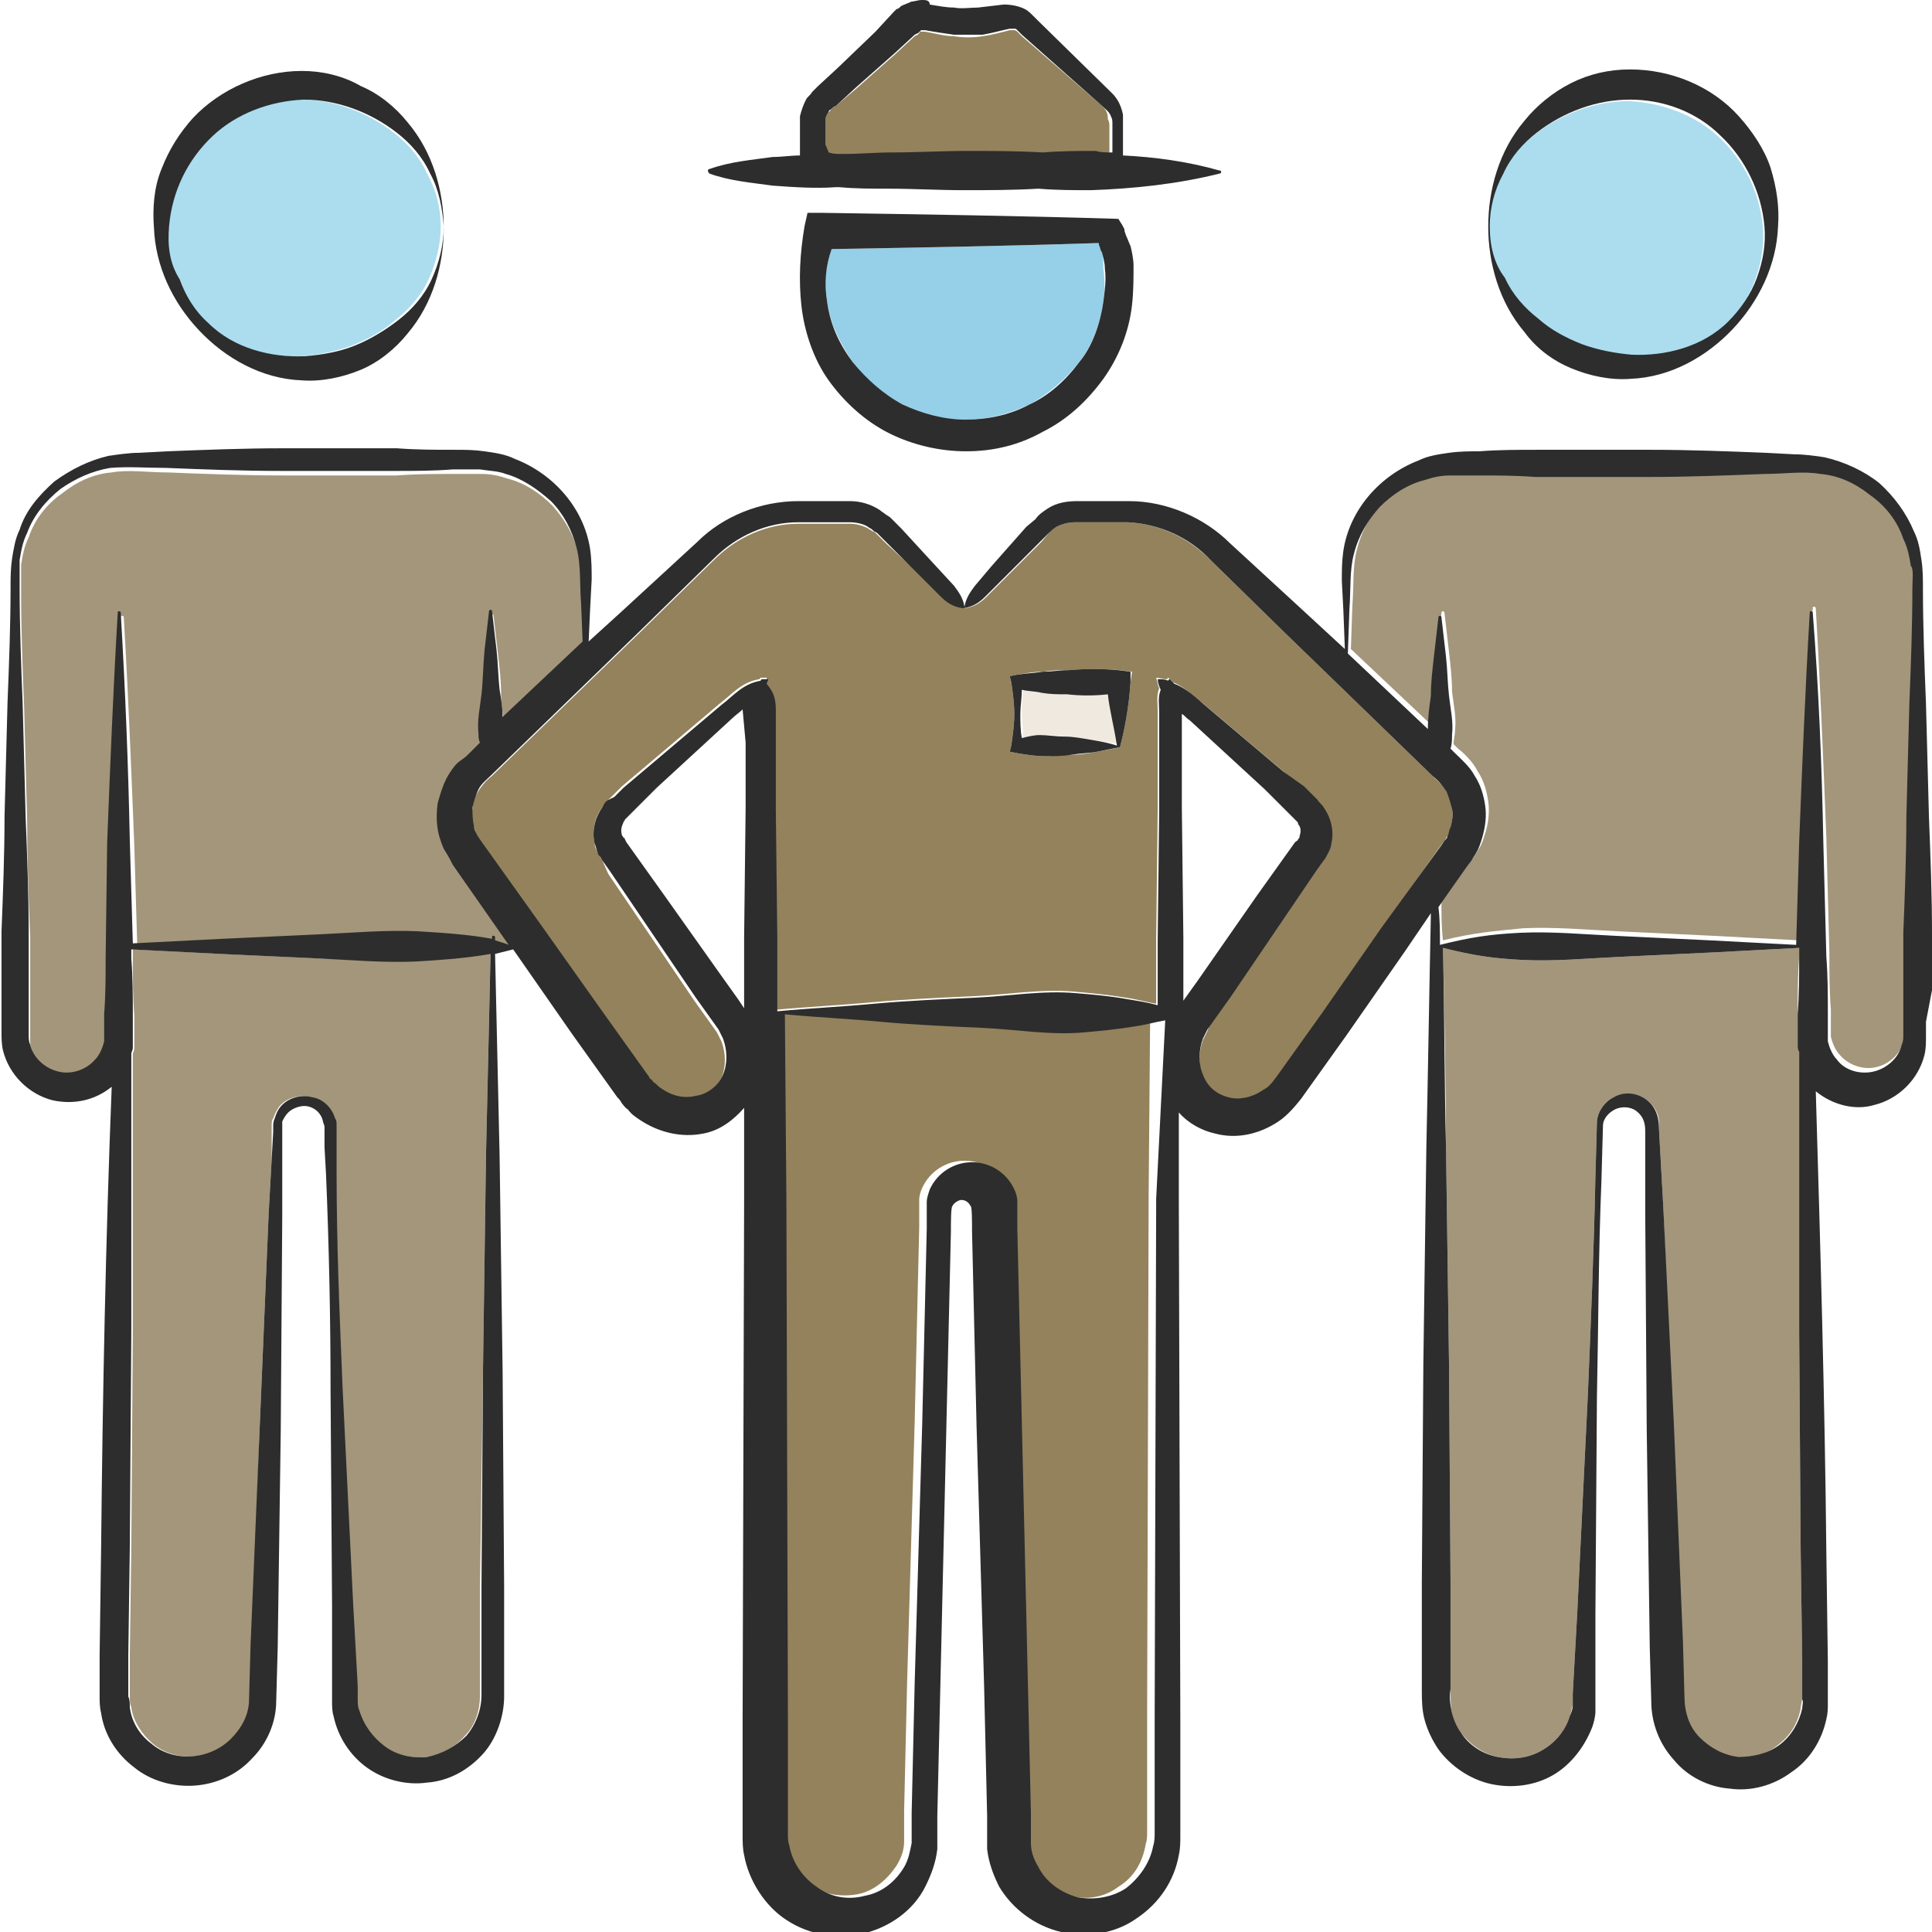 <?xml version="1.0" encoding="utf-8"?>
<!-- Generator: Adobe Illustrator 24.1.2, SVG Export Plug-In . SVG Version: 6.00 Build 0)  -->
<svg version="1.1" id="Layer_1" xmlns="http://www.w3.org/2000/svg" xmlns:xlink="http://www.w3.org/1999/xlink" x="0px" y="0px"
	 viewBox="0 0 128 128" style="enable-background:new 0 0 128 128;" xml:space="preserve">
<style type="text/css">
	.st0{fill:#A3967B;}
	.st1{fill:#ABDDEF;}
	.st2{fill:#95CFE8;}
	.st3{fill:#93825C;}
	.st4{fill:#EFE9DF;}
	.st5{fill:#2D2D2D;}
</style>
<g>
	<path class="st0" d="M21.2,63.5l-6.5-0.3c-2-0.1-3.9-0.2-5.9-0.3l0,0.6c0,1.3,0,2.5,0.1,3.8l0,1l0,0.5c0,0.2,0,0.4,0,0.6
		c0,0.1,0,0.2-0.1,0.4c0,1.4,0,2.8,0,4.1l0,14.3l-0.1,14.3l-0.1,7.2l0,1.8l0,0.9c0,0.3,0,0.5,0.1,0.7c0.1,0.9,0.7,1.8,1.4,2.4
		c1.5,1.3,3.9,1.1,5.3-0.3c0.7-0.7,1.1-1.6,1.2-2.6l0.1-3.6l0.5-14.3l0.6-14.3l0.2-3.6L18,75l0-0.4c0-0.2,0-0.4,0.1-0.5
		c0.1-0.3,0.3-0.7,0.5-0.9c0.5-0.5,1.3-0.7,2-0.5c0.7,0.2,1.3,0.7,1.5,1.4c0.1,0.2,0.1,0.3,0.1,0.5l0,0.4l0,0.9l0,1.8
		c0.1,4.8,0.3,9.6,0.4,14.3l0.7,14.3l0.2,3.6l0.1,1.8l0,0.9c0,0.3,0.1,0.5,0.1,0.7c0.2,1,0.8,1.9,1.7,2.4c0.8,0.6,1.8,0.8,2.8,0.7
		c1-0.1,1.9-0.6,2.6-1.4c0.7-0.7,1-1.7,1-2.7l0-7.2L32,90.8l0.2-14.3c0.1-4.5,0.2-8.9,0.3-13.4c-1.6,0.3-3.2,0.4-4.9,0.5
		C25.5,63.8,23.4,63.5,21.2,63.5z"/>
	<path class="st0" d="M29.6,56.4c-0.2-0.3-0.3-0.7-0.4-1c-0.2-0.7-0.2-1.4-0.1-2.2c0.1-0.7,0.4-1.4,0.8-2c0.2-0.3,0.4-0.6,0.7-0.8
		c0.3-0.3,0.4-0.4,0.7-0.6l0.6-0.6c0-0.2-0.1-0.4-0.1-0.6c-0.1-0.9,0.1-1.7,0.2-2.6c0.1-0.9,0.1-1.7,0.2-2.6
		c0.1-0.9,0.2-1.7,0.3-2.6c0,0,0-0.1,0.1-0.1c0,0,0.1,0,0.1,0.1c0.1,0.9,0.2,1.7,0.3,2.6c0.1,0.9,0.2,1.7,0.2,2.6
		c0,0.6,0.1,1.2,0.2,1.8l5.3-5l-0.1-2.5c-0.1-1.3,0-2.6-0.3-3.7c-0.3-1.2-0.9-2.2-1.7-3.1c-0.8-0.8-1.8-1.5-3-1.8
		c-0.6-0.2-1.1-0.3-1.7-0.3c-0.6,0-1.2,0-1.8,0c-1.3,0-2.5,0-3.8,0.1c-2.5,0-5.1,0-7.6,0c-2.5,0-5.1-0.1-7.6-0.2
		c-1.3,0-2.6-0.2-3.7,0c-1.2,0.1-2.3,0.6-3.3,1.4c-1,0.7-1.8,1.7-2.2,2.9c-0.3,0.6-0.4,1.2-0.5,1.8c0,0.6,0,1.2,0,1.9
		c0,2.5,0.1,5.1,0.2,7.6l0.2,7.6c0,2.5,0.1,5.1,0.2,7.6l0,3.8l0,1.9l0,1c0,0.3,0,0.5,0.1,0.7c0.2,0.9,1,1.6,1.9,1.8
		c0.9,0.2,1.9-0.1,2.4-0.8c0.3-0.3,0.5-0.8,0.6-1.2c0-0.1,0-0.2,0-0.3l0-0.5l0-1c0-1.3,0-2.5,0.1-3.8l0.2-7.6
		c0.1-5.1,0.3-10.1,0.7-15.2c0-0.1,0-0.1,0.1-0.1c0,0,0.1,0,0.1,0.1c0.3,5.1,0.5,10.1,0.7,15.2l0.2,6.8c2-0.1,3.9-0.2,5.9-0.3
		l6.5-0.3c2.2-0.1,4.3-0.3,6.5-0.2c1.6,0.1,3.3,0.2,4.9,0.5c0,0,0-0.1,0-0.1c0-0.1,0-0.1,0.1-0.1c0,0,0.1,0,0.1,0.1
		c0,0.1,0,0.1,0,0.2c0.4,0.1,0.7,0.1,1.1,0.2l-3.7-5.3C30,57,29.7,56.7,29.6,56.4z"/>
	<path class="st1" d="M13.6,21.4c1.7,1.7,4.2,2.3,6.4,2.2c1.1-0.1,2.2-0.3,3.3-0.7c1-0.4,2-0.9,2.9-1.7c0.9-0.7,1.7-1.6,2.2-2.7
		c0.5-1.1,0.8-2.3,0.8-3.5c0-1.2-0.3-2.4-0.9-3.5c-0.5-1.1-1.3-2-2.2-2.7c-1.8-1.4-4-2.2-6.2-2.2c-2.2,0-4.4,0.8-6,2.4
		c-1.6,1.5-2.7,3.7-2.9,6c-0.1,1.2,0.1,2.3,0.5,3.4C12.1,19.6,12.7,20.6,13.6,21.4z"/>
	<path class="st2" d="M73,16.7c0-0.2-0.1-0.4-0.2-0.5l0-0.1c-6,0.2-11.8,0.3-17.7,0.4c-0.4,1.1-0.5,2.3-0.3,3.5
		c0.2,1.5,0.9,2.8,1.7,4c0.9,1.2,2,2.2,3.3,2.8c1.3,0.7,2.7,1,4.2,1c1.5,0,2.9-0.4,4.2-1c1.3-0.7,2.4-1.7,3.3-2.8
		c0.9-1.2,1.4-2.6,1.6-4c0.1-0.7,0.1-1.5,0-2.2C73.1,17.4,73.1,17.1,73,16.7z"/>
	<path class="st3" d="M55.7,10.4c1.1-0.1,2.1-0.1,3.2-0.1c1.7,0,3.4-0.1,5-0.1c1.7,0,3.3,0,5,0.1c1.2-0.1,2.3-0.1,3.5-0.1
		c0.4,0,0.8,0,1.1,0.1c0-0.4,0-0.9,0-1.3l0-0.6c0-0.2,0-0.3-0.1-0.5C73.4,7.4,73.2,7.2,73,7l-5.3-4.6l-0.3-0.3C67.3,2,67.2,2,67.2,2
		c-0.1,0-0.2,0-0.3,0c-0.4,0.1-1.1,0.3-1.8,0.4c-0.6,0.1-1.3,0.1-1.9,0c-0.6,0-1.3-0.2-1.9-0.3c-0.2,0-0.2,0-0.2,0c0,0-0.1,0-0.1,0
		c0,0-0.1,0-0.1,0.1c0,0,0,0-0.1,0.1l-0.2,0.1l-1.3,1.2l-2.6,2.3L55.4,7l-0.2,0.1l-0.1,0.1C55,7.3,55,7.4,54.9,7.4
		c-0.1,0.2-0.2,0.3-0.2,0.5c0,0.1,0,0.5,0,0.8l0,0.9l0,0.7c0.3,0,0.5,0,0.8,0.1C55.6,10.4,55.7,10.4,55.7,10.4z"/>
	<path class="st0" d="M126.3,35.4c-0.4-1.1-1.2-2.1-2.2-2.9c-1-0.7-2.1-1.2-3.3-1.4c-1.2-0.1-2.5,0-3.7,0c-2.5,0.1-5.1,0.2-7.6,0.2
		c-2.5,0-5.1,0-7.6,0c-1.3,0-2.5,0-3.8-0.1c-0.6,0-1.3,0-1.8,0c-0.6,0.1-1.2,0.1-1.7,0.3c-1.1,0.3-2.1,1-3,1.8
		c-0.8,0.8-1.4,1.9-1.7,3.1c-0.3,1.1-0.2,2.5-0.3,3.7l-0.1,2.9l5.3,5c0-0.7,0.1-1.4,0.2-2.2c0.1-0.9,0.1-1.7,0.2-2.6
		c0.1-0.9,0.2-1.7,0.3-2.6c0,0,0-0.1,0.1-0.1c0,0,0.1,0,0.1,0.1c0.1,0.9,0.2,1.7,0.3,2.6c0.1,0.9,0.2,1.7,0.2,2.6
		c0.1,0.9,0.3,1.7,0.2,2.6c0,0.3-0.1,0.6-0.1,0.9l0.3,0.3c0.4,0.3,1,0.9,1.3,1.5c0.4,0.6,0.6,1.3,0.7,2c0.1,0.7,0,1.5-0.2,2.1
		c-0.1,0.3-0.2,0.7-0.4,1c-0.1,0.2-0.2,0.3-0.3,0.5l-0.3,0.4l-1.9,2.7c0,0.8,0,1.6,0.1,2.5c2-0.5,3.3-0.6,5.3-0.8
		c2.1-0.1,4.2,0.1,6.3,0.2l6.3,0.3c1.9,0.1,3.8,0.2,5.7,0.3l0.2-6.8c0.1-5.1,0.3-10.1,0.7-15.2c0-0.1,0-0.1,0.1-0.1
		c0,0,0.1,0,0.1,0.1c0.3,5.1,0.5,10.1,0.7,15.2l0.2,7.6c0,1.3,0,2.5,0.1,3.8l0,1l0,0.5c0,0.1,0,0.2,0,0.3c0.1,0.4,0.3,0.9,0.6,1.2
		c0.6,0.7,1.6,1,2.4,0.8c0.9-0.2,1.6-0.9,1.9-1.8c0.1-0.2,0.1-0.4,0.1-0.7l0-1l0-1.9l0-3.8c0-2.5,0.1-5.1,0.2-7.6l0.2-7.6
		c0.1-2.5,0.2-5.1,0.2-7.6c0-0.6,0-1.3,0-1.9C126.6,36.5,126.5,35.9,126.3,35.4z"/>
	<path class="st3" d="M71.3,68.3c-2.2,0.2-4.5-0.2-6.7-0.3c-2.2-0.1-4.5-0.2-6.7-0.4c-2.1-0.2-4.3-0.3-6.4-0.5l0.1,12.2l0.1,34.4
		l0,4.3l0,2.2l0,1.1c0,0.3,0,0.6,0.1,0.9c0.2,1.1,0.8,2.1,1.8,2.7c0.9,0.6,2.1,0.8,3.2,0.6c1.1-0.2,2-1,2.6-1.9
		c0.3-0.5,0.5-1,0.5-1.6l0-0.4l0-0.5l0-1.1l0.2-8.6l0.5-17.2l0.2-8.6l0.1-4.3l0-1.1c0-0.2,0-0.3,0-0.7c0-0.3,0.1-0.6,0.2-0.8
		c0.5-1.1,1.6-1.8,2.8-1.8c1.2,0,2.3,0.7,2.8,1.8c0.1,0.3,0.2,0.6,0.2,0.8c0,0.3,0,0.5,0,0.7l0,1.1l0.1,4.3l0.2,8.6l0.4,17.2
		l0.2,8.6l0,1.1l0,0.5l0,0.4c0.1,0.6,0.2,1.1,0.5,1.6c0.6,1,1.5,1.7,2.6,2c1.1,0.3,2.3,0.1,3.2-0.6c1-0.6,1.6-1.6,1.8-2.8
		c0.1-0.3,0.1-0.5,0.1-0.9l0-1.1l0-2.2l0-4.3l0.1-34.4l0.1-11.9c-0.7,0.2-1.4,0.3-2,0.4C73.5,68.1,72.4,68.2,71.3,68.3z"/>
	<path class="st0" d="M119.4,109.8l-0.1-7.2l-0.1-14.4V73.9c0-1.4,0-2.8,0-4.2c0-0.1-0.1-0.2-0.1-0.4c0-0.2,0-0.4,0-0.6l0-0.5l0-1
		c0-1.3,0-2.5,0.1-3.8l0-0.6c-1.9,0.1-3.8,0.2-5.7,0.3l-6.3,0.3c-2.1,0.1-4.2,0.3-6.3,0.2c-2-0.1-3.3-0.3-5.3-0.8
		c0.1,4.3,0.2,9.4,0.2,13.1L96,90.3l0.1,14.4l0,7.2c0,0.6,0,1.1,0.1,1.6c0.1,0.5,0.3,0.9,0.6,1.3c0.6,0.8,1.5,1.4,2.4,1.6
		c1,0.2,2,0.1,2.9-0.4c0.9-0.5,1.6-1.3,1.9-2.3c0.1-0.2,0.1-0.5,0.2-0.7l0-0.4l0-0.4l0.1-1.8l0.2-3.6l0.7-14.4
		c0.2-4.8,0.4-9.6,0.5-14.4l0.1-3.6c0-0.7,0.5-1.4,1.1-1.7c0.6-0.3,1.5-0.3,2.1,0.1c0.6,0.4,1,1.1,0.9,1.8l0.1,1.8l0.2,3.6l0.6,14.4
		l0.6,14.4l0.1,3.6c0,1,0.4,2,1,2.7c0.7,0.7,1.6,1.2,2.6,1.3c1,0.1,2-0.2,2.7-0.8c0.8-0.6,1.3-1.4,1.5-2.4c0-0.2,0.1-0.5,0.1-0.7
		c0-0.3,0-0.6,0-0.9L119.4,109.8z"/>
	<path class="st3" d="M95.7,55.7c0.1-0.1,0.1-0.2,0.2-0.3c0.1-0.2,0.2-0.4,0.2-0.6c0.1-0.4,0.2-0.8,0.1-1.2c0-0.4-0.2-0.8-0.4-1.2
		c-0.2-0.4-0.5-0.6-0.9-1l-9.8-9.5l-4.9-4.8c-1.5-1.5-3.4-2.4-5.5-2.5l-3.4,0c-0.5,0-0.9,0.1-1.3,0.3c-0.2,0.1-0.4,0.2-0.5,0.4
		L69,35.9l-2.4,2.4l-1.2,1.2c-0.4,0.4-0.8,0.7-1.5,0.8c0,0,0,0,0,0c0,0,0,0,0,0c0,0,0,0,0,0c0,0,0,0,0,0c-0.7-0.1-1.1-0.4-1.5-0.8
		l-1.2-1.2L58.7,36l-0.6-0.6c-0.1-0.1-0.2-0.2-0.3-0.2c-0.1-0.1-0.2-0.1-0.3-0.2c-0.4-0.2-0.8-0.3-1.2-0.3l-3.4,0
		c-2.1,0-4.1,0.9-5.6,2.4l-4.9,4.8l-9.8,9.5c-0.5,0.4-0.7,0.7-0.9,1c-0.2,0.3-0.4,0.7-0.4,1.2c-0.1,0.4,0,0.8,0.1,1.2
		c0.1,0.2,0.1,0.4,0.2,0.6c0.1,0.2,0.2,0.3,0.4,0.6l3.9,5.6l3.9,5.6l2,2.8l1,1.4c0.1,0.1,0.2,0.2,0.2,0.3c0.1,0.1,0.1,0.2,0.2,0.2
		c0.1,0.2,0.3,0.3,0.5,0.4c0.7,0.5,1.5,0.7,2.3,0.5c0.8-0.2,1.4-0.7,1.8-1.4c0.3-0.7,0.3-1.6,0-2.4c-0.1-0.2-0.2-0.4-0.3-0.6
		l-0.5-0.7l-1-1.4l-3.8-5.6l-1.9-2.8L39.9,57l-0.1-0.2c-0.1-0.1-0.1-0.2-0.2-0.3c-0.1-0.2-0.2-0.4-0.2-0.6c-0.2-0.8,0-1.8,0.5-2.4
		c0.1-0.2,0.3-0.3,0.4-0.5l0.3-0.3l0.6-0.6l1.3-1.1l2.6-2.2l2.6-2.2c0.8-0.6,1.4-1.4,2.6-1.6c0,0,0,0,0.1-0.1c0,0,0,0,0.1,0
		c0.1,0,0.2,0,0.3,0c0,0.1,0,0.2-0.1,0.3c0.6,0.6,0.6,1.2,0.6,1.9l0,2.2l0,4.3l0.1,8.6l0,4.7c2.1-0.2,4.3-0.3,6.4-0.5
		c2.2-0.2,4.5-0.3,6.7-0.4c2.2-0.1,4.5-0.5,6.7-0.3c1.1,0.1,2.2,0.2,3.4,0.4c0.7,0.1,1.4,0.3,2,0.4l0-4.3l0.1-8.6l0-4.3l0-2.2
		c0-0.5-0.1-1,0.1-1.5c-0.1-0.2-0.1-0.4-0.2-0.7c0.2,0,0.4,0.1,0.7,0.1c0,0,0.1-0.1,0.1-0.1c0.1,0.1,0.2,0.2,0.3,0.3
		c0.8,0.3,1.3,0.9,2,1.4l2.6,2.2l2.6,2.2l1.3,1.1l0.6,0.6l0.3,0.3c0.1,0.1,0.3,0.3,0.4,0.5c0.5,0.7,0.7,1.6,0.5,2.4
		c-0.1,0.2-0.1,0.4-0.2,0.6c-0.1,0.2-0.2,0.4-0.3,0.5l-0.5,0.7l-1.9,2.8l-3.8,5.6l-1,1.4L80,68.3c-0.1,0.2-0.2,0.4-0.3,0.6
		c-0.3,0.8-0.3,1.7,0,2.4c0.3,0.7,1,1.3,1.7,1.5c0.8,0.2,1.6,0,2.3-0.5c0.4-0.2,0.6-0.5,0.9-0.9l1-1.4l2-2.8l3.9-5.6l3.9-5.5
		L95.7,55.7z M74.9,45.2c-0.1,1.6-0.4,3.2-0.7,4.3c-0.4,0.1-0.9,0.2-1.5,0.3C72.2,49.9,71.6,50,71,50c-0.6,0-1.2,0.1-1.8,0.1
		c-0.6,0-1.2-0.1-1.8-0.2l-0.5-0.1l0.1-0.4c0.1-0.7,0.2-1.4,0.2-2.1c0-0.7-0.1-1.4-0.2-2.1l-0.1-0.4l0.5-0.1
		c0.6-0.1,1.1-0.2,1.7-0.2c0.6-0.1,1.1-0.1,1.7-0.1c1.1-0.1,2.3-0.1,3.4,0l0.8,0.1L74.9,45.2z"/>
	<path class="st4" d="M70.8,46c-0.6,0-1.1-0.1-1.7-0.1c-0.4,0-0.9-0.1-1.3-0.2c-0.1,0.5-0.1,1.1-0.1,1.6c0,0.5,0.1,1.1,0.1,1.6
		c0.4-0.1,0.8-0.1,1.2-0.2c0.5,0,1,0,1.6,0.1c0.5,0.1,1.1,0.1,1.7,0.2c0.6,0.1,1.2,0.2,1.9,0.3C73.9,48,73.6,47,73.5,46
		C72.6,46,71.7,46,70.8,46z"/>
	<path class="st1" d="M101.8,21.2c0.9,0.7,1.9,1.3,2.9,1.7c1,0.4,2.1,0.6,3.3,0.7c2.2,0.1,4.7-0.5,6.4-2.2c0.9-0.8,1.5-1.8,1.9-2.9
		c0.4-1.1,0.6-2.3,0.5-3.4c-0.2-2.3-1.2-4.4-2.9-6c-1.6-1.5-3.8-2.3-6-2.4c-2.2,0-4.4,0.8-6.2,2.2c-0.9,0.7-1.7,1.6-2.2,2.7
		c-0.6,1.1-0.8,2.3-0.9,3.5c0,1.2,0.3,2.4,0.8,3.5C100.1,19.6,100.9,20.5,101.8,21.2z"/>
	<path class="st5" d="M74.6,15.6l-0.1-0.3l0-0.1c0,0-0.1-0.2-0.1-0.2c-0.1-0.2-0.2-0.3-0.3-0.5c-6.5-0.2-13.1-0.3-19.7-0.4l-0.9,0
		L53.3,15l0,0c-0.3,1.8-0.4,3.5-0.2,5.3c0.2,1.7,0.8,3.5,1.8,4.9c1,1.4,2.4,2.7,4,3.5c1.6,0.8,3.4,1.2,5.1,1.2
		c1.8,0,3.5-0.4,5.1-1.3c1.6-0.8,2.9-2,4-3.5c1-1.4,1.7-3.1,1.9-4.9c0.1-0.9,0.1-1.8,0.1-2.6c0-0.4-0.1-0.9-0.2-1.3
		C74.8,16.1,74.7,15.8,74.6,15.6z M73.1,20c-0.2,1.4-0.7,2.9-1.6,4c-0.9,1.2-2,2.2-3.3,2.8c-1.3,0.7-2.8,1-4.2,1
		c-1.5,0-2.9-0.4-4.2-1c-1.3-0.7-2.4-1.7-3.3-2.8c-0.9-1.2-1.5-2.5-1.7-4c-0.2-1.2-0.1-2.4,0.3-3.5c5.8-0.1,11.7-0.2,17.7-0.4l0,0.1
		c0.1,0.2,0.1,0.4,0.2,0.5c0.1,0.4,0.2,0.7,0.2,1.1C73.3,18.5,73.2,19.2,73.1,20z"/>
	<path class="st5" d="M47,11.5c1.4,0.5,2.8,0.6,4.2,0.8c1.4,0.1,2.8,0.2,4.2,0.1c0.1,0,0.1,0,0.2,0c1.1,0.1,2.1,0.1,3.2,0.1
		c1.7,0,3.4,0.1,5,0.1c1.7,0,3.3,0,5-0.1c1.2,0.1,2.3,0.1,3.5,0.1c2.8-0.1,5.7-0.4,8.5-1.1c0,0,0.1,0,0.1-0.1c0-0.1,0-0.1-0.1-0.1
		c-2.1-0.6-4.3-0.9-6.4-1c0-0.5,0-0.9,0-1.4l0-0.6c0-0.2,0-0.5,0-0.7c-0.1-0.5-0.3-1-0.7-1.4l-5-4.9l-0.3-0.3
		c-0.1-0.1-0.3-0.3-0.5-0.4c-0.4-0.2-0.9-0.3-1.4-0.3l-1.7,0.2c-0.5,0-1.1,0.1-1.6,0c-0.5,0-1-0.1-1.6-0.2C61.6,0,61.3,0,61.1,0
		c-0.3,0-0.5,0.1-0.7,0.1c-0.2,0.1-0.5,0.2-0.7,0.3c-0.1,0.1-0.2,0.2-0.3,0.2l-0.2,0.2L58,2.1l-2.5,2.4l-1.3,1.2L54,5.9
		C54,5.9,53.9,6,53.8,6.1c-0.1,0.2-0.3,0.3-0.4,0.5c-0.2,0.4-0.3,0.7-0.4,1.1c0,0.5,0,0.7,0,1l0,0.9l0,0.7c-0.6,0-1.2,0.1-1.8,0.1
		c-1.4,0.2-2.8,0.3-4.2,0.8c0,0-0.1,0-0.1,0.1C46.9,11.4,47,11.5,47,11.5z M54.7,9.6l0-0.9c0-0.3,0-0.7,0-0.8c0-0.2,0.1-0.3,0.2-0.5
		c0-0.1,0.1-0.1,0.2-0.2l0.1-0.1L55.4,7l1.3-1.2l2.6-2.3l1.3-1.2l0.2-0.1c0.1,0,0,0,0.1-0.1c0,0,0.1,0,0.1-0.1c0,0,0.1,0,0.1,0
		c0.1,0,0,0,0.2,0c0.5,0.1,1.2,0.2,1.9,0.3c0.6,0,1.3,0,1.9,0c0.6-0.1,1.3-0.3,1.8-0.4c0.1,0,0.2,0,0.3,0c0.1,0,0.1,0,0.2,0.1
		l0.3,0.3L73,7c0.2,0.2,0.5,0.4,0.6,0.7c0.1,0.2,0.1,0.3,0.1,0.5l0,0.6c0,0.4,0,0.9,0,1.3c-0.4,0-0.8,0-1.1-0.1
		c-1.2,0-2.3,0-3.5,0.1c-1.7-0.1-3.3-0.1-5-0.1c-1.7,0-3.4,0.1-5,0.1c-1.1,0-2.1,0.1-3.2,0.1c-0.1,0-0.1,0-0.2,0
		c-0.3,0-0.5,0-0.8-0.1L54.7,9.6z"/>
	<path class="st5" d="M13.2,21.9c1.7,1.8,4.1,3.2,6.8,3.3c1.3,0.1,2.7-0.2,3.9-0.7c1.2-0.5,2.3-1.4,3.1-2.4c1.7-2,2.4-4.6,2.4-7
		c0-2.4-0.7-5-2.4-7c-0.8-1-1.9-1.9-3.1-2.4C22.7,5,21.3,4.7,20,4.7c-2.7,0-5.4,1.2-7.2,3.1c-0.9,1-1.6,2.1-2.1,3.4
		c-0.5,1.2-0.6,2.6-0.5,3.9C10.3,17.6,11.4,20,13.2,21.9z M11.2,15c0.2-2.3,1.2-4.4,2.9-6c1.6-1.5,3.8-2.3,6-2.4
		c2.2,0,4.4,0.8,6.2,2.2c0.9,0.7,1.7,1.6,2.2,2.7c0.6,1.1,0.8,2.3,0.9,3.5c0,1.2-0.3,2.4-0.8,3.5c-0.5,1.1-1.3,2-2.2,2.7
		c-0.9,0.7-1.9,1.3-2.9,1.7c-1,0.4-2.1,0.6-3.3,0.7c-2.2,0.1-4.7-0.5-6.4-2.2c-0.9-0.8-1.5-1.8-1.9-2.9C11.2,17.4,11.1,16.2,11.2,15
		z"/>
	<path class="st5" d="M128,65.6l0-3.8c0-2.5-0.1-5.1-0.2-7.6l-0.2-7.6c-0.1-2.5-0.2-5.1-0.2-7.6c0-0.6,0-1.3-0.1-1.9
		c-0.1-0.7-0.2-1.3-0.5-1.9c-0.5-1.2-1.3-2.3-2.3-3.2c-1-0.8-2.3-1.4-3.6-1.7c-0.6-0.1-1.4-0.2-2-0.2L117,30
		c-2.5-0.1-5.1-0.2-7.6-0.2c-2.5,0-5.1,0-7.6,0c-1.3,0-2.5,0-3.8,0.1c-0.6,0-1.3,0-2,0.1c-0.7,0.1-1.4,0.2-2,0.5c-2.6,1-4.6,3.3-5,6
		c-0.1,0.7-0.1,1.3-0.1,2l0.1,1.9l0.1,2.6l-2.6-2.4l-5-4.6c-1.7-1.7-4.2-2.8-6.7-2.8l-3.4,0c-0.7,0-1.4,0.1-2,0.5
		c-0.3,0.2-0.6,0.4-0.8,0.7L68,34.9l-2.3,2.6l-1.1,1.3c-0.3,0.4-0.6,0.8-0.7,1.4c-0.1-0.6-0.4-1-0.7-1.4L62,37.5L59.7,35l-0.6-0.6
		c-0.1-0.1-0.2-0.2-0.4-0.3c-0.1-0.1-0.3-0.2-0.4-0.3c-0.6-0.4-1.3-0.6-2-0.6l-3.4,0c-2.5,0-5,1-6.7,2.7l-5,4.6L39,42.5l0.1-2.2
		l0.1-1.9c0-0.6,0-1.3-0.1-2c-0.4-2.7-2.4-5-5-6c-0.6-0.3-1.3-0.4-2-0.5c-0.7-0.1-1.3-0.1-2-0.1c-1.3,0-2.5,0-3.8-0.1
		c-2.5,0-5.1,0-7.6,0c-2.5,0-5.1,0.1-7.6,0.2l-1.9,0.1c-0.6,0-1.3,0.1-2,0.2c-1.3,0.3-2.5,0.9-3.6,1.7c-1,0.9-1.9,1.9-2.3,3.2
		c-0.3,0.6-0.4,1.3-0.5,1.9c-0.1,0.7-0.1,1.3-0.1,1.9c0,2.5-0.1,5.1-0.2,7.6l-0.2,7.6c0,2.5-0.1,5.1-0.2,7.6l0,3.8l0,1.9l0,1
		c0,0.3,0,0.8,0.1,1.2c0.4,1.6,1.7,2.9,3.3,3.3c1.4,0.3,2.8,0,3.9-0.9C7,82.2,6.8,92.3,6.7,102.5l-0.1,7.2l0,1.8l0,0.9
		c0,0.3,0,0.7,0.1,1.1c0.2,1.4,1,2.7,2.2,3.6c1.1,0.9,2.6,1.3,4,1.2c1.4-0.1,2.8-0.7,3.8-1.8c1-1,1.6-2.4,1.6-3.8l0.1-3.6l0.2-14.3
		l0.1-14.3l0-3.6l0-1.8l0-0.4c0-0.1,0-0.2,0-0.4c0.1-0.2,0.2-0.4,0.4-0.6c0.3-0.3,0.9-0.5,1.3-0.4c0.5,0.1,0.9,0.5,1,1
		c0,0.1,0.1,0.2,0.1,0.4l0,0.4l0,0.9l0.1,1.8c0.2,4.8,0.3,9.6,0.3,14.3l0.1,14.3l0,3.6l0,1.8l0,0.9c0,0.3,0,0.7,0.1,1
		c0.3,1.4,1.1,2.6,2.2,3.4c1.1,0.8,2.6,1.2,4,1c1.4-0.1,2.7-0.8,3.7-1.9c0.9-1,1.4-2.5,1.4-3.8l0-7.2l-0.1-14.3l-0.2-14.3
		c-0.1-4.5-0.2-8.9-0.3-13.4c0.4-0.1,0.8-0.2,1.2-0.3l3.9,5.6l2,2.8l1,1.4c0.1,0.1,0.2,0.2,0.3,0.4c0.1,0.1,0.2,0.3,0.4,0.4
		c0.2,0.3,0.5,0.5,0.8,0.7c1.2,0.8,2.7,1.2,4.2,0.9c1.1-0.2,2-0.9,2.7-1.7l0,6.2l-0.1,34.4l0,4.3l0,2.2l0,1.1c0,0.4,0,0.9,0.1,1.3
		c0.3,1.7,1.4,3.4,2.8,4.3c1.5,1,3.4,1.3,5.1,0.9c1.7-0.4,3.3-1.5,4.1-3.1c0.4-0.8,0.7-1.6,0.8-2.5c0-0.2,0-0.5,0-0.6l0-0.5l0-1.1
		l0.2-8.6l0.4-17.2l0.2-8.6l0.1-4.3c0-0.7,0-1.6,0.1-1.7c0.1-0.2,0.4-0.4,0.6-0.4c0.3,0,0.5,0.2,0.6,0.4c0.1,0,0.1,1,0.1,1.7
		l0.1,4.3l0.2,8.6l0.5,17.2l0.2,8.6l0,1.1l0,0.5c0,0.2,0,0.4,0,0.6c0.1,0.9,0.4,1.7,0.8,2.5c0.9,1.5,2.4,2.6,4.1,3
		c1.7,0.4,3.6,0.1,5-0.9c1.5-1,2.5-2.5,2.8-4.2c0.1-0.4,0.1-0.9,0.1-1.3l0-1.1l0-2.2l0-4.3l-0.1-34.4l0-5.9c0.6,0.7,1.5,1.2,2.4,1.4
		c1.5,0.4,3,0,4.2-0.8c0.6-0.4,1.1-1,1.5-1.5l1-1.4l2-2.8l3.9-5.6l1.7-2.5c-0.1,4.7-0.2,11.1-0.3,15.5l-0.2,14.4l-0.1,14.4l0,7.2
		c0,0.6,0,1.3,0.2,2c0.2,0.7,0.5,1.3,0.9,1.9c0.8,1.1,2.1,2,3.5,2.3c1.4,0.3,2.9,0.1,4.1-0.6c1.2-0.7,2.1-1.9,2.6-3.2
		c0.1-0.3,0.2-0.7,0.2-1l0-0.5l0-0.5l0-1.8l0-3.6l0.1-14.4c0.1-4.8,0.1-9.6,0.3-14.4l0.1-3.6c0-0.5,0.4-0.9,0.8-1.1
		c0.4-0.2,1-0.2,1.4,0.1c0.4,0.3,0.6,0.7,0.6,1.3l0,1.8l0,3.6l0.1,14.4l0.2,14.4l0.1,3.6c0,1.4,0.5,2.8,1.5,3.9
		c0.9,1.1,2.3,1.8,3.7,1.9c1.4,0.2,2.9-0.2,4.1-1.1c1.2-0.8,2-2.1,2.3-3.5c0.1-0.4,0.1-0.7,0.1-1.1c0-0.3,0-0.6,0-0.9l0-1.8
		l-0.1-7.2c-0.1-10.2-0.4-20.4-0.7-30.6c1.1,0.9,2.6,1.3,3.9,0.9c1.6-0.4,2.9-1.7,3.3-3.3c0.1-0.4,0.1-0.8,0.1-1.2l0-1L128,65.6z
		 M32.2,76.5L32,90.8l-0.1,14.3l0,7.2c0,1-0.4,2-1,2.7c-0.7,0.7-1.6,1.2-2.6,1.4c-1,0.1-2-0.1-2.8-0.7c-0.8-0.6-1.4-1.4-1.7-2.4
		c-0.1-0.2-0.1-0.5-0.1-0.7l0-0.9l-0.1-1.8l-0.2-3.6L22.7,92c-0.2-4.8-0.4-9.6-0.4-14.3l0-1.8l0-0.9l0-0.4c0-0.2,0-0.4-0.1-0.5
		c-0.2-0.7-0.8-1.3-1.5-1.4c-0.7-0.2-1.5,0-2,0.5c-0.3,0.3-0.4,0.6-0.5,0.9c-0.1,0.2-0.1,0.4-0.1,0.5l0,0.4l-0.1,1.8l-0.2,3.6
		l-0.6,14.3L16.6,109l-0.1,3.6c0,1-0.5,1.9-1.2,2.6c-1.4,1.4-3.8,1.6-5.3,0.3c-0.8-0.6-1.3-1.5-1.4-2.4c0-0.2,0-0.5-0.1-0.7l0-0.9
		l0-1.8l0.1-7.2l0.1-14.3l0-14.3c0-1.4,0-2.8,0-4.1c0-0.1,0.1-0.2,0.1-0.4c0-0.2,0-0.4,0-0.6l0-0.5l0-1c0-1.3,0-2.5-0.1-3.8l0-0.6
		c2,0.1,3.9,0.2,5.9,0.3l6.5,0.3c2.2,0.1,4.3,0.3,6.5,0.2c1.6-0.1,3.2-0.2,4.9-0.5C32.4,67.6,32.3,72,32.2,76.5z M32.8,62.3
		c0-0.1,0-0.1,0-0.2c0,0,0-0.1-0.1-0.1c-0.1,0-0.1,0-0.1,0.1c0,0,0,0.1,0,0.1c-1.6-0.3-3.3-0.4-4.9-0.5c-2.2-0.1-4.3,0.1-6.5,0.2
		l-6.5,0.3c-2,0.1-3.9,0.2-5.9,0.3l-0.2-6.8C8.5,50.7,8.3,45.7,8,40.6c0,0,0-0.1-0.1-0.1c-0.1,0-0.1,0-0.1,0.1
		c-0.3,5.1-0.5,10.1-0.7,15.2L7,63.4c0,1.3,0,2.5-0.1,3.8l0,1l0,0.5c0,0.1,0,0.2,0,0.3c-0.1,0.4-0.3,0.9-0.6,1.2
		c-0.6,0.7-1.6,1-2.4,0.8C3,70.8,2.2,70.1,2,69.2c-0.1-0.2-0.1-0.4-0.1-0.7l0-1l0-1.9l0-3.8c0-2.5-0.1-5.1-0.2-7.6l-0.2-7.6
		c-0.1-2.5-0.2-5.1-0.2-7.6c0-0.6,0-1.3,0-1.9c0.1-0.6,0.2-1.2,0.5-1.8c0.4-1.1,1.2-2.1,2.2-2.9c1-0.7,2.1-1.2,3.3-1.4
		c1.2-0.1,2.5,0,3.7,0c2.5,0.1,5.1,0.2,7.6,0.2c2.5,0,5.1,0,7.6,0c1.3,0,2.5,0,3.8-0.1c0.6,0,1.3,0,1.8,0c0.6,0.1,1.2,0.1,1.7,0.3
		c1.1,0.3,2.1,1,3,1.8c0.8,0.8,1.4,1.9,1.7,3.1c0.3,1.1,0.2,2.5,0.3,3.7l0.1,2.5l-5.3,5c0-0.6-0.1-1.2-0.2-1.8
		c-0.1-0.9-0.1-1.7-0.2-2.6c-0.1-0.9-0.2-1.7-0.3-2.6c0,0,0-0.1-0.1-0.1c0,0-0.1,0-0.1,0.1c-0.1,0.9-0.2,1.7-0.3,2.6
		C32,44.2,32,45.1,31.9,46c-0.1,0.9-0.3,1.7-0.2,2.6c0,0.2,0,0.4,0.1,0.6l-0.6,0.6c-0.2,0.2-0.4,0.4-0.7,0.6
		c-0.3,0.2-0.5,0.5-0.7,0.8c-0.4,0.6-0.6,1.3-0.8,2c-0.1,0.7-0.1,1.5,0.1,2.2c0.1,0.3,0.2,0.7,0.4,1c0.2,0.3,0.4,0.7,0.5,0.9
		l3.7,5.3C33.5,62.5,33.1,62.4,32.8,62.3z M49.4,49.2l0,4.3l-0.1,8.6l0,4.7l-0.4-0.6l-1-1.4L44,59.3l-2-2.8l-0.5-0.7l-0.1-0.2
		c0,0,0-0.1-0.1-0.1c0-0.1-0.1-0.1-0.1-0.2c-0.1-0.3,0-0.6,0.1-0.8c0-0.1,0.1-0.1,0.1-0.2l0.3-0.3l0.6-0.6l1.2-1.2l2.5-2.3l2.5-2.3
		c0.2-0.2,0.5-0.4,0.7-0.6L49.4,49.2z M76.6,79.4l-0.1,34.4l0,4.3l0,2.2l0,1.1c0,0.3,0,0.6-0.1,0.9c-0.2,1.1-0.9,2.1-1.8,2.8
		c-0.9,0.6-2.1,0.8-3.2,0.6c-1.1-0.3-2.1-1-2.6-2c-0.3-0.5-0.5-1-0.5-1.6l0-0.4l0-0.5l0-1.1l-0.2-8.6l-0.4-17.2l-0.2-8.6l-0.1-4.3
		l0-1.1c0-0.2,0-0.3,0-0.7c0-0.3-0.1-0.6-0.2-0.8c-0.5-1.1-1.6-1.8-2.8-1.8c-1.2,0-2.3,0.7-2.8,1.8c-0.1,0.3-0.2,0.6-0.2,0.8
		c0,0.3,0,0.5,0,0.7l0,1.1l-0.1,4.3l-0.2,8.6l-0.5,17.2l-0.2,8.6l0,1.1l0,0.5l0,0.4c-0.1,0.5-0.2,1.1-0.5,1.6
		c-0.6,1-1.5,1.7-2.6,1.9c-1.1,0.3-2.3,0.1-3.2-0.6c-0.9-0.6-1.6-1.6-1.8-2.7c-0.1-0.3-0.1-0.5-0.1-0.9l0-1.1l0-2.2l0-4.3l-0.1-34.4
		l-0.1-12.2c2.1,0.2,4.3,0.3,6.4,0.5c2.2,0.2,4.5,0.3,6.7,0.4c2.2,0.1,4.5,0.5,6.7,0.3c1.1-0.1,2.2-0.2,3.4-0.4
		c0.7-0.1,1.4-0.3,2-0.4L76.6,79.4z M78.4,66.5l0-4.4l-0.1-8.6l0-4.3l0-1.9c0.2,0.1,0.3,0.3,0.5,0.4l2.5,2.3l2.5,2.3l1.2,1.2
		l0.6,0.6l0.3,0.3c0.1,0.1,0.1,0.1,0.1,0.2c0.2,0.2,0.2,0.5,0.1,0.8c0,0.1,0,0.1-0.1,0.2c0,0.1-0.1,0.1-0.2,0.2l-0.5,0.7l-2,2.8
		l-3.9,5.6l-1,1.4L78.4,66.5z M91.5,61.5l-3.9,5.6l-2,2.8l-1,1.4c-0.3,0.4-0.5,0.7-0.9,0.9c-0.7,0.5-1.6,0.7-2.3,0.5
		c-0.8-0.2-1.4-0.7-1.7-1.5c-0.3-0.7-0.3-1.6,0-2.4c0.1-0.2,0.2-0.4,0.3-0.6l0.5-0.7l1-1.4l3.8-5.6l1.9-2.8l0.5-0.7
		c0.1-0.1,0.2-0.3,0.3-0.5c0.1-0.2,0.2-0.4,0.2-0.6c0.2-0.8,0-1.7-0.5-2.4c-0.1-0.2-0.3-0.3-0.4-0.5l-0.3-0.3l-0.6-0.6L85,51.1
		l-2.6-2.2l-2.6-2.2c-0.6-0.5-1.2-1.1-2-1.4c-0.1-0.1-0.2-0.2-0.3-0.3c-0.1,0-0.1,0.1-0.1,0.1c-0.2-0.1-0.4-0.1-0.7-0.1
		c0,0.2,0.1,0.5,0.2,0.7c-0.2,0.5-0.1,1-0.1,1.5l0,2.2l0,4.3l-0.1,8.6l0,4.3c-0.7-0.2-1.4-0.3-2-0.4c-1.1-0.2-2.2-0.3-3.4-0.4
		c-2.2-0.2-4.5,0.2-6.7,0.3c-2.2,0.1-4.5,0.2-6.7,0.4c-2.1,0.2-4.3,0.3-6.4,0.5l0-4.7l-0.1-8.6l0-4.3l0-2.2c0-0.6,0-1.2-0.6-1.9
		c0-0.1,0.1-0.2,0.1-0.3c-0.1,0-0.2,0-0.3,0c0,0,0,0-0.1,0c0,0-0.1,0-0.1,0.1c-1.2,0.2-1.8,1-2.6,1.6l-2.6,2.2l-2.6,2.2l-1.3,1.1
		l-0.6,0.6L40.3,53c-0.2,0.1-0.3,0.3-0.4,0.5c-0.5,0.7-0.7,1.6-0.5,2.4c0.1,0.2,0.1,0.4,0.2,0.6c0,0.1,0.1,0.2,0.2,0.3l0.1,0.2
		l0.5,0.7l1.9,2.8l3.8,5.6l1,1.4l0.5,0.7c0.1,0.2,0.2,0.4,0.3,0.6c0.3,0.8,0.3,1.7,0,2.4c-0.3,0.7-1,1.3-1.8,1.4
		c-0.8,0.2-1.6,0-2.3-0.5c-0.2-0.1-0.3-0.3-0.5-0.4c-0.1-0.1-0.1-0.2-0.2-0.2c-0.1-0.1-0.1-0.2-0.2-0.3l-1-1.4l-2-2.8L36,61.5
		L32,55.9c-0.2-0.3-0.3-0.4-0.4-0.6c-0.1-0.2-0.2-0.4-0.2-0.6c-0.1-0.4-0.1-0.8-0.1-1.2c0.1-0.4,0.2-0.8,0.4-1.2
		c0.2-0.4,0.5-0.6,0.9-1l9.8-9.5l4.9-4.8c1.5-1.5,3.5-2.4,5.6-2.4l3.4,0c0.4,0,0.9,0.1,1.2,0.3c0.1,0.1,0.2,0.1,0.3,0.2
		c0.1,0.1,0.1,0.1,0.3,0.2l0.6,0.6l2.4,2.4l1.2,1.2c0.4,0.4,0.8,0.7,1.5,0.8c0,0,0,0,0,0c0,0,0,0,0,0c0,0,0,0,0,0c0,0,0,0,0,0
		c0.7-0.1,1.1-0.4,1.5-0.8l1.2-1.2l2.4-2.4l0.6-0.6c0.1-0.1,0.3-0.3,0.5-0.4c0.4-0.2,0.8-0.3,1.3-0.3l3.4,0c2.1,0.1,4.1,1,5.5,2.5
		l4.9,4.8l9.8,9.5c0.5,0.4,0.7,0.7,0.9,1c0.2,0.4,0.3,0.8,0.4,1.2c0.1,0.4,0,0.8-0.1,1.2c-0.1,0.2-0.1,0.4-0.2,0.6
		c0,0.1-0.1,0.2-0.2,0.3L95.5,56L91.5,61.5z M119.4,113.2c-0.2,0.9-0.7,1.8-1.5,2.4c-0.8,0.6-1.8,0.8-2.7,0.8
		c-1-0.1-1.9-0.6-2.6-1.3c-0.7-0.7-1-1.7-1-2.7l-0.1-3.6l-0.6-14.4L110.2,80l-0.2-3.6l-0.1-1.8c0-0.7-0.3-1.4-0.9-1.8
		c-0.6-0.4-1.4-0.5-2.1-0.1c-0.6,0.3-1.1,1-1.1,1.7l-0.1,3.6c-0.1,4.8-0.3,9.6-0.5,14.4l-0.7,14.4l-0.2,3.6l-0.1,1.8l0,0.4l0,0.4
		c0,0.2-0.1,0.5-0.2,0.7c-0.3,1-1,1.8-1.9,2.3c-0.9,0.5-1.9,0.6-2.9,0.4c-1-0.2-1.9-0.8-2.4-1.6c-0.3-0.4-0.5-0.9-0.6-1.3
		c-0.1-0.5-0.2-0.9-0.1-1.6l0-7.2L96,90.3l-0.2-14.4c-0.1-3.7-0.1-8.7-0.2-13.1c2,0.5,3.3,0.7,5.3,0.8c2.1,0.1,4.2-0.1,6.3-0.2
		l6.3-0.3c1.9-0.1,3.8-0.2,5.7-0.3l0,0.6c0,1.3,0,2.5-0.1,3.8l0,1l0,0.5c0,0.2,0,0.4,0,0.6c0,0.1,0,0.2,0.1,0.4c0,1.4,0,2.8,0,4.2
		v14.4l0.1,14.4l0.1,7.2l0,1.8c0,0.3,0,0.6,0,0.9C119.5,112.7,119.4,113,119.4,113.2z M126.7,39c0,2.5-0.1,5.1-0.2,7.6l-0.2,7.6
		c0,2.5-0.1,5.1-0.2,7.6l0,3.8l0,1.9l0,1c0,0.3,0,0.5-0.1,0.7c-0.2,0.9-1,1.6-1.9,1.8c-0.9,0.2-1.9-0.1-2.4-0.8
		c-0.3-0.3-0.5-0.8-0.6-1.2c0-0.1,0-0.2,0-0.3l0-0.5l0-1c0-1.3,0-2.5-0.1-3.8l-0.2-7.6c-0.1-5.1-0.3-10.1-0.7-15.2
		c0,0,0-0.1-0.1-0.1c-0.1,0-0.1,0-0.1,0.1c-0.3,5.1-0.5,10.1-0.7,15.2l-0.2,6.8c-1.9-0.1-3.8-0.2-5.7-0.3l-6.3-0.3
		c-2.1-0.1-4.2-0.3-6.3-0.2c-2,0.1-3.3,0.3-5.3,0.8c0-0.9,0-1.7-0.1-2.5l1.9-2.7l0.3-0.4c0.1-0.2,0.2-0.3,0.3-0.5
		c0.2-0.3,0.3-0.7,0.4-1c0.2-0.7,0.3-1.4,0.2-2.1c-0.1-0.7-0.3-1.4-0.7-2c-0.3-0.6-1-1.2-1.3-1.5l-0.3-0.3c0.1-0.3,0.1-0.6,0.1-0.9
		c0.1-0.9-0.1-1.7-0.2-2.6c-0.1-0.9-0.1-1.7-0.2-2.6c-0.1-0.9-0.2-1.7-0.3-2.6c0,0,0-0.1-0.1-0.1c0,0-0.1,0-0.1,0.1
		c-0.1,0.9-0.2,1.7-0.3,2.6c-0.1,0.9-0.2,1.7-0.2,2.6c-0.1,0.7-0.2,1.4-0.2,2.2l-5.3-5l0.1-2.9c0.1-1.3,0-2.6,0.3-3.7
		c0.3-1.2,0.9-2.2,1.7-3.1c0.8-0.8,1.8-1.5,3-1.8c0.6-0.2,1.1-0.3,1.7-0.3c0.6,0,1.2,0,1.8,0c1.3,0,2.5,0,3.8,0.1c2.5,0,5.1,0,7.6,0
		c2.5,0,5.1-0.1,7.6-0.2c1.3,0,2.6-0.2,3.7,0c1.2,0.1,2.3,0.6,3.3,1.4c1,0.7,1.8,1.7,2.2,2.9c0.3,0.6,0.4,1.2,0.5,1.8
		C126.8,37.7,126.7,38.4,126.7,39z"/>
	<path class="st5" d="M104.1,24.4c1.2,0.5,2.6,0.8,3.9,0.7c2.7-0.1,5.1-1.5,6.8-3.3c1.7-1.8,2.9-4.2,3-6.8c0.1-1.3-0.1-2.6-0.5-3.9
		c-0.4-1.2-1.2-2.4-2.1-3.4c-1.8-2-4.5-3.1-7.2-3.1c-1.4,0-2.7,0.3-3.9,0.9C102.9,6.1,101.8,7,101,8c-1.7,2-2.4,4.6-2.4,7
		c0,2.4,0.7,5,2.4,7C101.8,23.1,102.9,23.9,104.1,24.4z M98.7,15c0-1.2,0.3-2.4,0.9-3.5c0.5-1.1,1.3-2,2.2-2.7
		c1.8-1.4,4-2.2,6.2-2.2c2.2,0,4.4,0.8,6,2.4c1.6,1.5,2.7,3.7,2.9,6c0.1,1.2-0.1,2.3-0.5,3.4c-0.4,1.1-1.1,2.1-1.9,2.9
		c-1.7,1.7-4.2,2.3-6.4,2.2c-1.1-0.1-2.2-0.3-3.3-0.7c-1-0.4-2-0.9-2.9-1.7c-0.9-0.7-1.7-1.6-2.2-2.7C99,17.5,98.7,16.3,98.7,15z"/>
	<path class="st5" d="M70.8,44.4c-0.6,0-1.1,0.1-1.7,0.1c-0.6,0.1-1.1,0.1-1.7,0.2l-0.5,0.1l0.1,0.4c0.1,0.7,0.2,1.4,0.2,2.1
		c0,0.7-0.1,1.4-0.2,2.1l-0.1,0.4l0.5,0.1c0.6,0.1,1.2,0.2,1.8,0.2c0.6,0,1.2,0,1.8-0.1c0.6-0.1,1.2-0.1,1.7-0.2
		c0.5-0.1,1-0.2,1.5-0.3c0.3-1.1,0.6-2.7,0.7-4.3l0-0.7l-0.8-0.1C73,44.3,71.9,44.3,70.8,44.4z M72.2,49c-0.6-0.1-1.1-0.2-1.7-0.2
		c-0.5,0-1.1-0.1-1.6-0.1c-0.4,0-0.8,0.1-1.2,0.2c-0.1-0.5-0.1-1.1-0.1-1.6c0-0.5,0.1-1.1,0.1-1.6c0.4,0.1,0.9,0.1,1.3,0.2
		c0.6,0.1,1.1,0.1,1.7,0.1c0.9,0.1,1.8,0.1,2.7,0c0.1,1,0.4,2.1,0.6,3.4C73.4,49.2,72.8,49.1,72.2,49z"/>
</g>
</svg>
